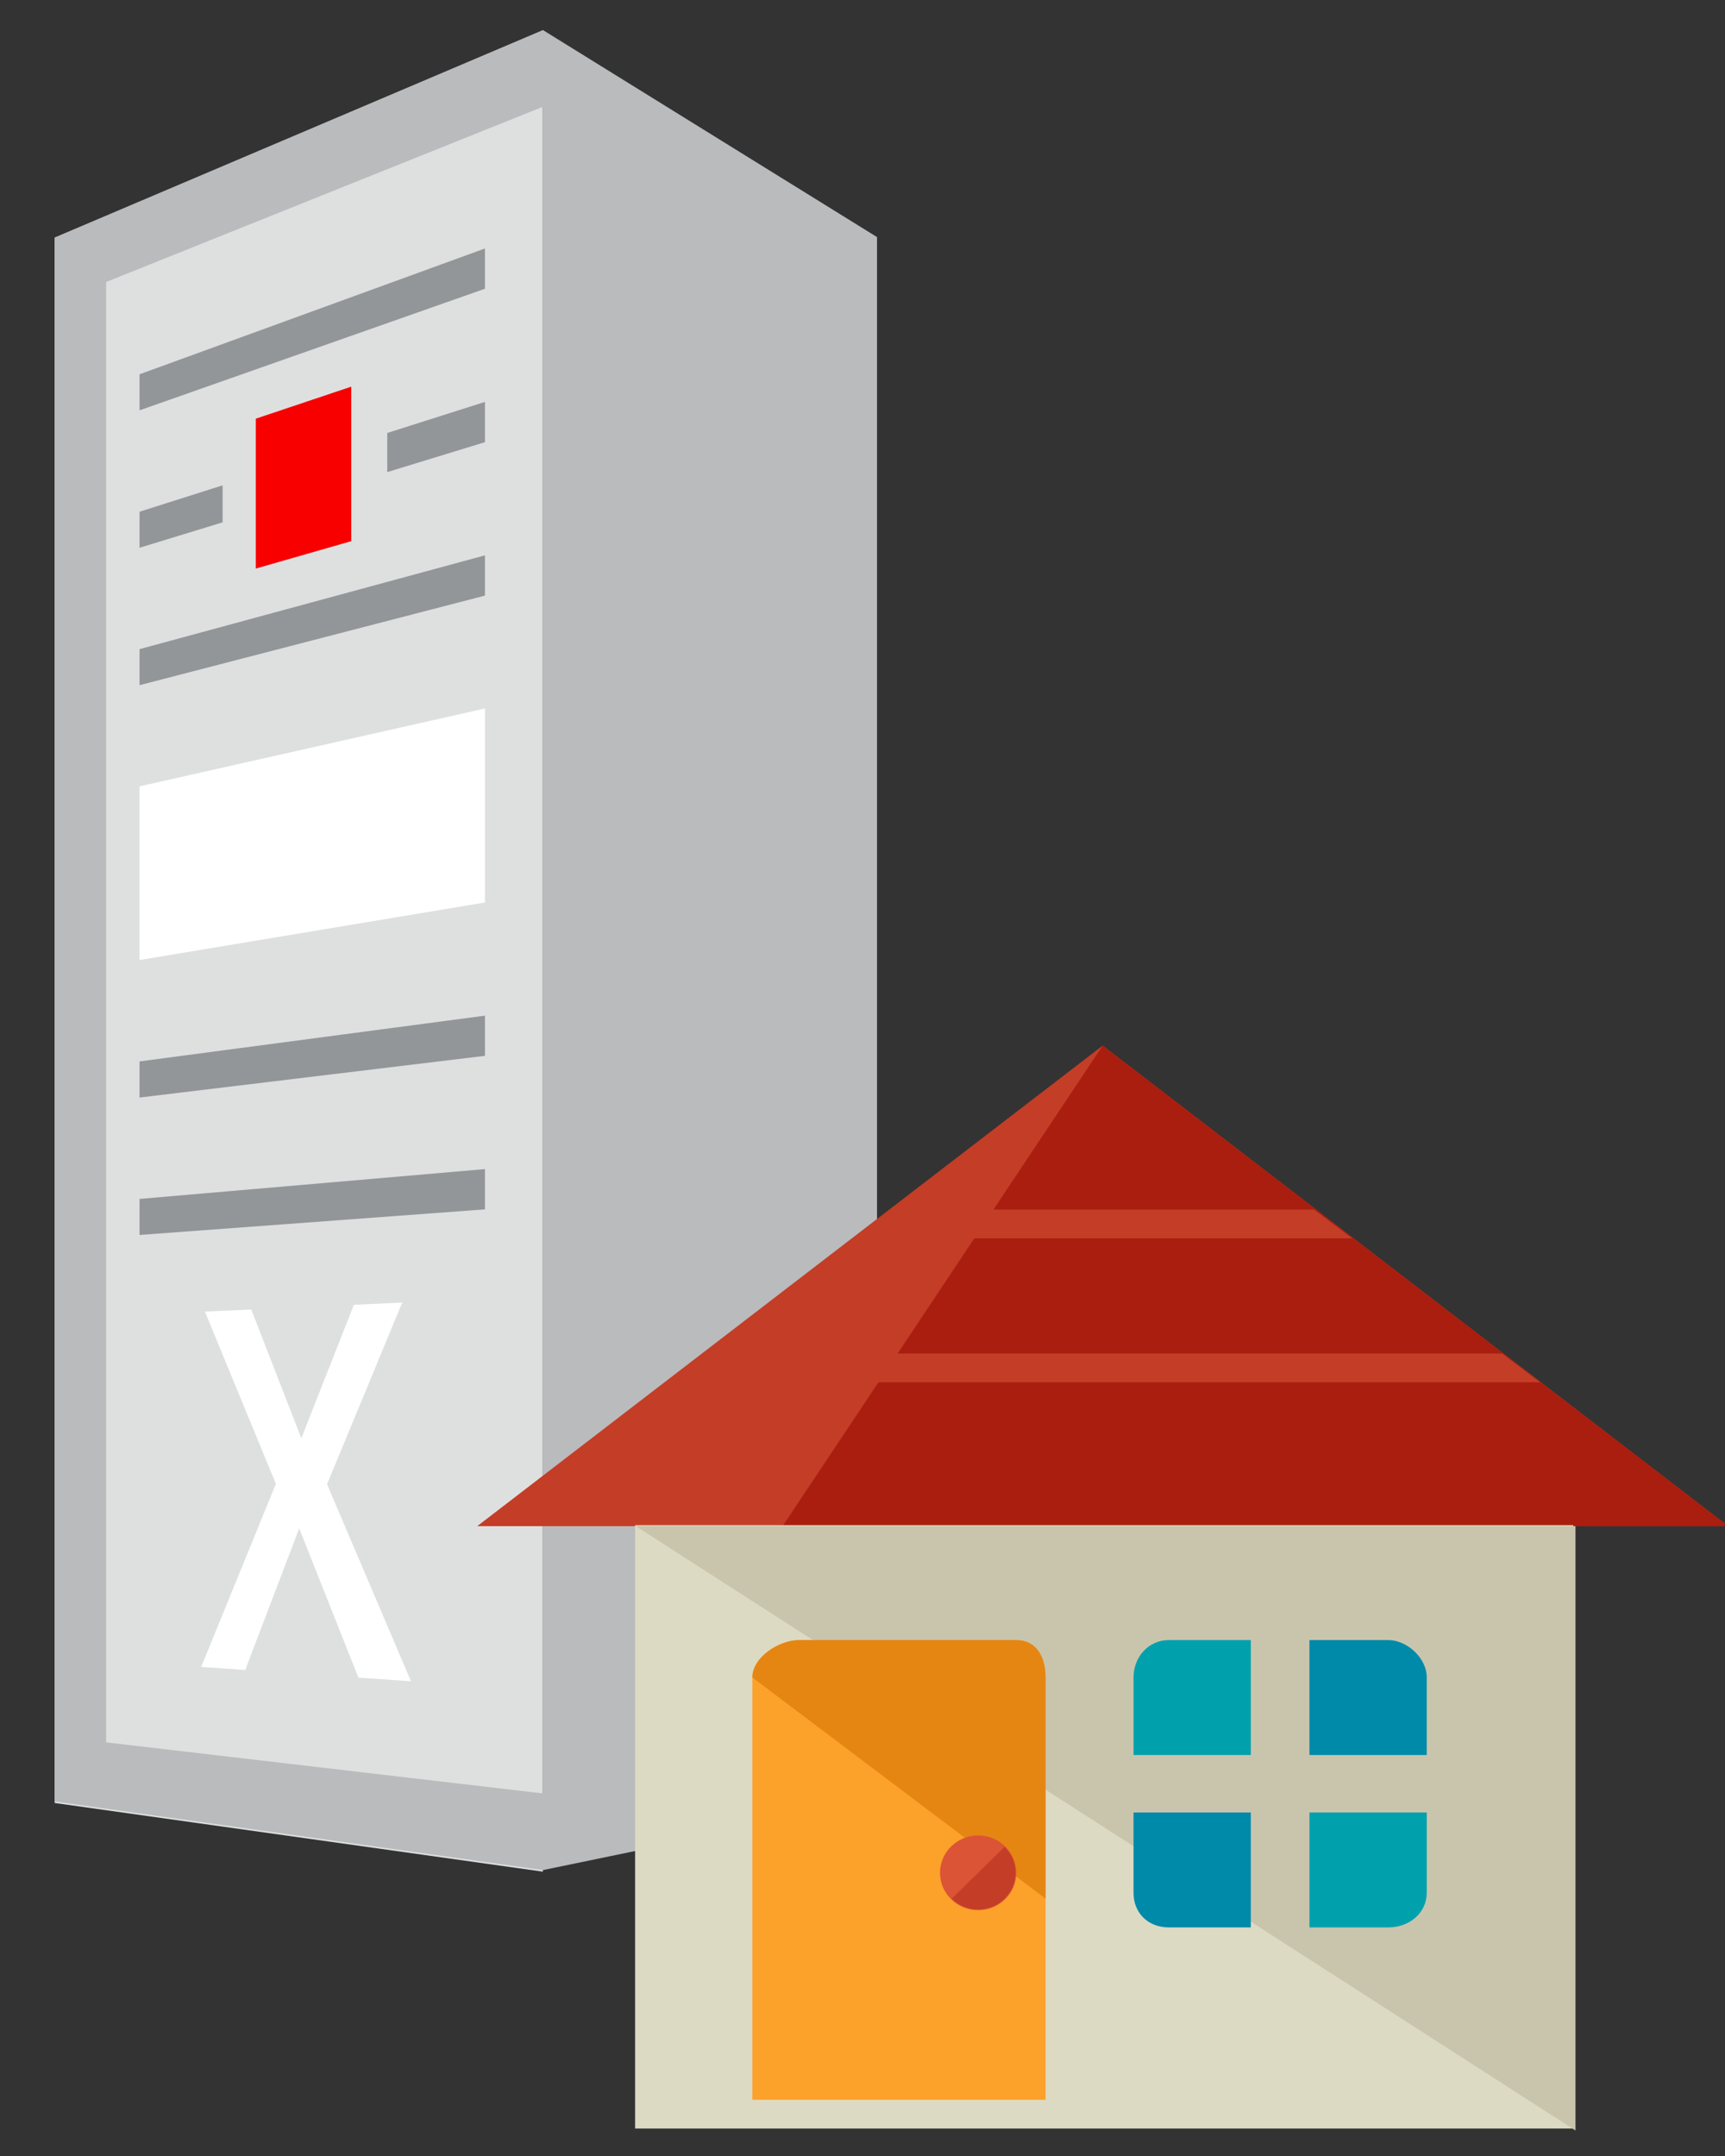 <?xml version="1.0" encoding="UTF-8" standalone="no"?>
<svg
   xmlns:dc="http://purl.org/dc/elements/1.1/"
   xmlns:cc="http://creativecommons.org/ns#"
   xmlns:rdf="http://www.w3.org/1999/02/22-rdf-syntax-ns#"
   xmlns:svg="http://www.w3.org/2000/svg"
   xmlns="http://www.w3.org/2000/svg"
   xmlns:sodipodi="http://sodipodi.sourceforge.net/DTD/sodipodi-0.dtd"
   xmlns:inkscape="http://www.inkscape.org/namespaces/inkscape"
   sodipodi:docname="exacc.svg"
   inkscape:version="1.0 (4035a4f, 2020-05-01)"
   id="svg242"
   version="1.1"
   viewBox="0 0 100 125"
   height="125mm"
   width="100mm">
  <rect x="0" y="0" width="100" height="125" fill="#333333" stroke="none"/>
  <defs
     id="defs236" />
  <sodipodi:namedview
     inkscape:window-maximized="0"
     inkscape:window-y="23"
     inkscape:window-x="0"
     inkscape:window-height="855"
     inkscape:window-width="1252"
     showgrid="false"
     inkscape:document-rotation="0"
     inkscape:current-layer="layer1"
     inkscape:document-units="mm"
     inkscape:cy="321.13443"
     inkscape:cx="123.08142"
     inkscape:zoom="0.55324785"
     inkscape:pageshadow="2"
     inkscape:pageopacity="0.0"
     borderopacity="1.0"
     bordercolor="#666666"
     pagecolor="#ffffff"
     id="base" />
  <g
     id="layer1"
     inkscape:groupmode="layer"
     inkscape:label="Layer 1">
    <rect
       y="-35.001"
       x="-5.382"
       style="fill:none;stroke-width:0.526"
       class="cls-1"
       width="143.435"
       height="160.02"
       id="rect310" />
    <g
       transform="matrix(0.997,0,0,1,-5.166,1.495)"
       id="g398">
      <polygon
         id="polygon312"
         points="153,240 153,48 96,69.64 96,232.84 "
         class="cls-2"
         style="fill:#dee0e0"
         transform="matrix(0.498,0,0,0.556,-39.448,-26.421)" />
      <polygon
         id="polygon314"
         points="146.24,70.74 146.24,74.94 105.91,87.62 105.91,83.86 "
         class="cls-3"
         style="fill:#939699"
         transform="matrix(0.498,0,0,0.556,-39.448,-26.421)" />
      <polygon
         id="polygon316"
         points="146.24,102.74 146.24,106.94 105.91,116.28 105.91,112.52 "
         class="cls-3"
         style="fill:#939699"
         transform="matrix(0.498,0,0,0.556,-39.448,-26.421)" />
      <polygon
         id="polygon318"
         points="115.61,99.3 115.61,95.44 105.91,98.19 105.91,101.95 "
         class="cls-3"
         style="fill:#939699"
         transform="matrix(0.498,0,0,0.556,-39.448,-26.421)" />
      <polygon
         id="polygon320"
         points="146.24,86.74 134.83,89.98 134.83,94.06 146.24,90.94 "
         class="cls-3"
         style="fill:#939699"
         transform="matrix(0.498,0,0,0.556,-39.448,-26.421)" />
      <polygon
         id="polygon322"
         points="130.63,85.15 130.63,101.26 119.48,104.12 119.48,88.49 "
         class="cls-4"
         style="fill:#f80000"
         transform="matrix(0.498,0,0,0.556,-39.448,-26.421)" />
      <polygon
         id="polygon324"
         points="146.24,118.71 146.24,138.94 105.91,144.94 105.91,126.83 "
         class="cls-5"
         style="fill:#ffffff"
         transform="matrix(0.498,0,0,0.556,-39.448,-26.421)" />
      <polygon
         id="polygon326"
         points="146.24,150.74 146.24,154.93 105.91,159.28 105.91,155.51 "
         class="cls-3"
         style="fill:#939699"
         transform="matrix(0.498,0,0,0.556,-39.448,-26.421)" />
      <polygon
         id="polygon328"
         points="146.24,166.74 146.24,170.94 105.91,173.61 105.91,169.85 "
         class="cls-3"
         style="fill:#939699"
         transform="matrix(0.498,0,0,0.556,-39.448,-26.421)" />
      <polygon
         id="polygon330"
         points="137.6,220.14 127.8,199.6 136.58,180.66 130.94,180.89 124.8,194.81 118.95,181.38 113.54,181.6 121.83,199.56 113.11,218.65 118.25,218.97 124.55,204.2 131.47,219.77 "
         class="cls-5"
         style="fill:#ffffff"
         transform="matrix(0.498,0,0,0.556,-39.448,-26.421)" />
      <path
         id="path332"
         d="M 36.752,0.249 8.364,12.273 v 90.678 l 28.388,3.978 19.424,-4.006 V 12.25 Z m 0,102.235 -25.4,-2.961 V 14.856 L 36.752,4.694 Z"
         class="cls-6"
         style="fill:#b9bbbd;stroke-width:0.526" />
    </g>
    <g
       transform="matrix(0.803,0,0,0.787,26.722,21.702)"
       id="g545">
      <polygon
         transform="matrix(0.265,0,0,0.265,-19.39,37.792)"
         style="fill:#c43d27"
         points="77.6,177.6 418.4,177.6 248,44 "
         id="polygon50" />
      <polygon
         transform="matrix(0.265,0,0,0.265,-19.39,37.792)"
         style="fill:#aa1e0f"
         points="160.8,177.6 418.4,177.6 248,44 "
         id="polygon52" />
      <g
         id="g527">
        <rect
           id="rect30"
           height="44.45"
           width="67.733"
           style="fill:#dddac3;stroke-width:0.265"
           y="84.782"
           x="12.572" />
        <polyline
           id="polyline32"
           points="120.8,177.6 376.8,177.6 376.8,345.6 "
           style="fill:#c9c5ad"
           transform="matrix(0.265,0,0,0.265,-19.39,37.792)" />
        <path
           id="path34"
           d="M 42.205,127.115 V 96 c 0,-1.482 -0.635,-2.752 -2.117,-2.752 h -15.663 c -1.482,0 -3.387,1.27 -3.387,2.752 v 31.115 z"
           style="fill:#fca12a;stroke-width:0.265" />
        <path
           id="path36"
           d="M 42.205,112.298 V 96 c 0,-1.482 -0.635,-2.752 -2.117,-2.752 h -15.663 c -1.482,0 -3.387,1.27 -3.387,2.752"
           style="fill:#e58613;stroke-width:0.265" />
        <circle
           id="circle38"
           r="2.752"
           cy="110.393"
           cx="37.337"
           style="fill:#db5435;stroke-width:0.265" />
        <path
           id="path40"
           d="m 39.242,108.488 c 1.058,1.058 1.058,2.752 0,3.81 -1.058,1.058 -2.752,1.058 -3.81,0"
           style="fill:#c43d27;stroke-width:0.265" />
        <path
           id="path42"
           d="m 61.255,101.715 h 8.467 v -5.715 c 0,-1.482 -1.482,-2.752 -2.752,-2.752 h -5.715 z"
           style="fill:#008aaa;stroke-width:0.265" />
        <path
           id="path44"
           d="m 57.022,101.715 v -8.467 h -5.927 c -1.482,0 -2.54,1.27 -2.54,2.752 v 5.715 z"
           style="fill:#00a1ad;stroke-width:0.265" />
        <path
           id="path46"
           d="m 57.022,105.948 h -8.467 v 5.927 c 0,1.482 1.058,2.54 2.54,2.54 h 5.927 z"
           style="fill:#008aaa;stroke-width:0.265" />
        <path
           id="path48"
           d="m 61.255,105.948 v 8.467 h 5.715 c 1.482,0 2.752,-1.058 2.752,-2.54 v -5.927 z"
           style="fill:#00a1ad;stroke-width:0.265" />
        <g
           id="g60"
           transform="matrix(0.265,0,0,0.265,-19.39,37.792)">
          <polygon
             id="polygon56"
             points="356.8,129.6 139.2,129.6 128.8,137.6 367.2,137.6 "
             style="fill:#c43d27" />
          <polygon
             id="polygon58"
             points="305.6,89.6 190.4,89.6 180,97.6 316,97.6 "
             style="fill:#c43d27" />
        </g>
      </g>
    </g>
  </g>
</svg>
